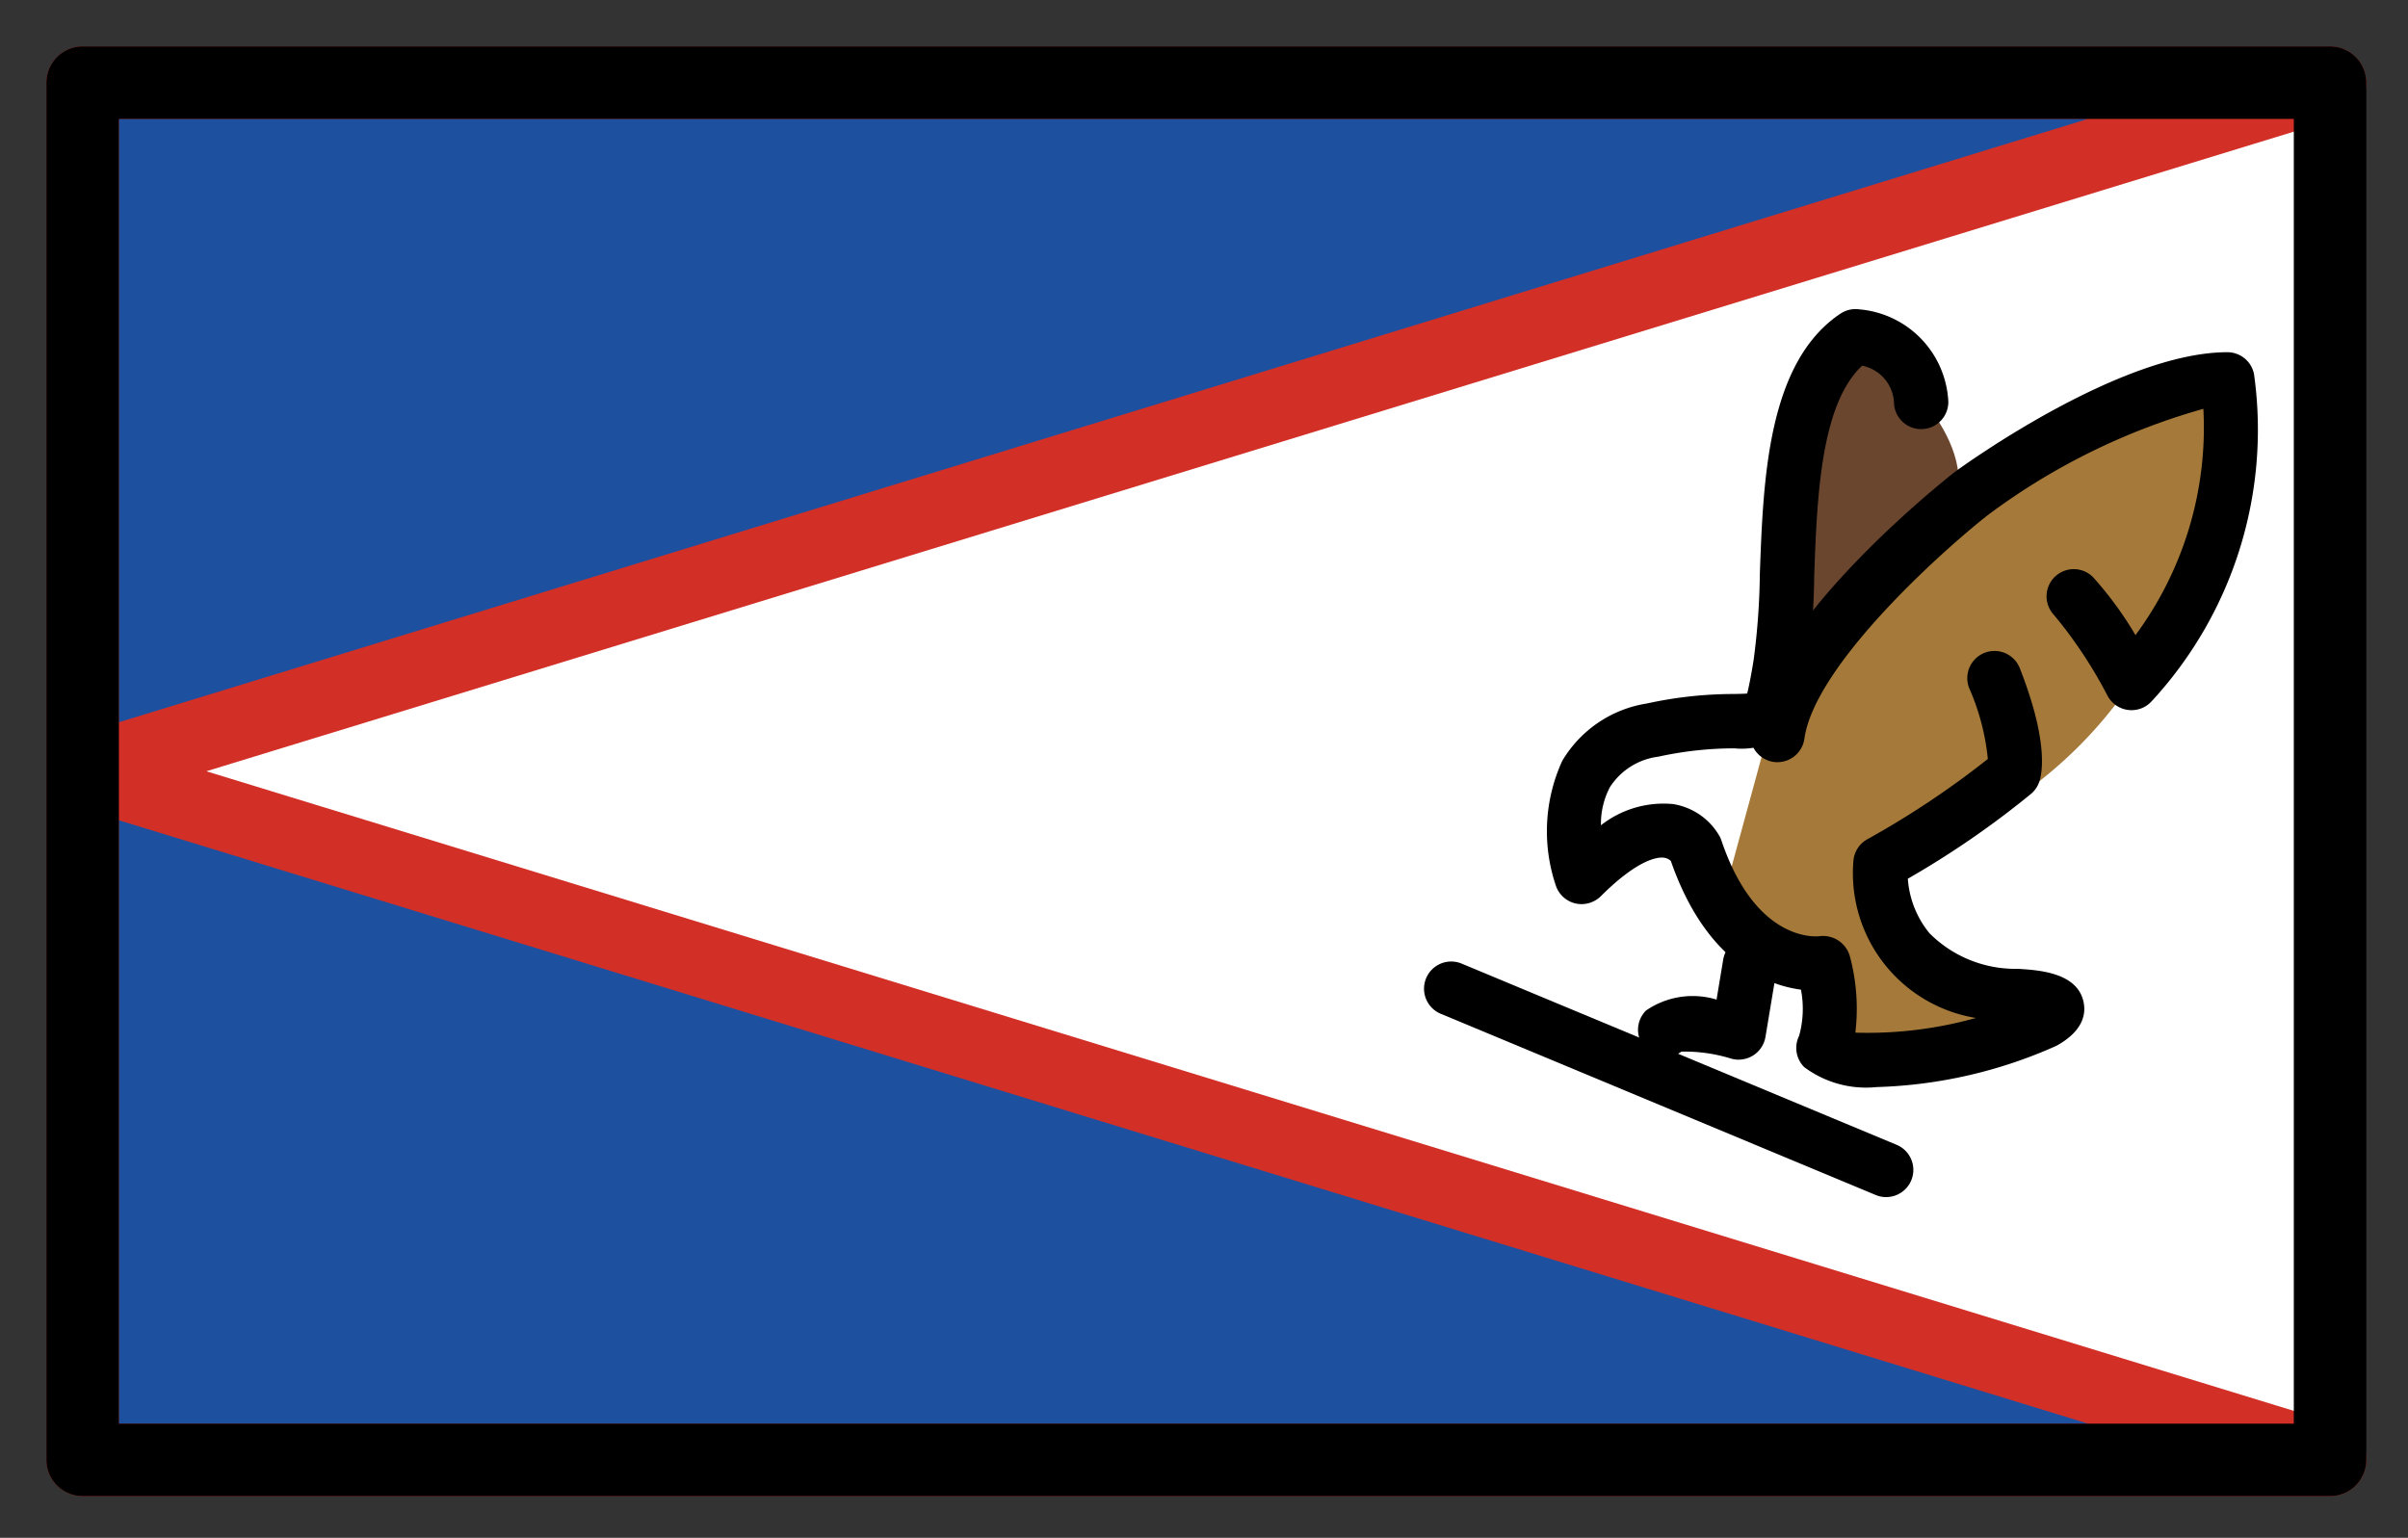 <svg xmlns="http://www.w3.org/2000/svg" role="img" viewBox="2.72 14.72 66.43 42.43"><rect x="2.72" y="14.72" width="66.43" height="42.43" fill="#333333" stroke="none"/><title>1F1E6-1F1F8.svg</title><path fill="#fff" d="M5 17h62v38H5z"/><path d="M5 17v19l62-19H5zm0 19v19h62L5 36z" fill="#1e50a0" stroke="#d22f27" stroke-linecap="round" stroke-linejoin="round" stroke-width="2"/><path fill="#a57939" d="M46.023 38.883s-2.106-4.716 5.49-4.297c0 0 1.692-7.057 12.222-9.398 0 0 1.02 9.812-8.875 13.31a4.145 4.145 0 0 0 3.384 3.913c.451.105 1.128-.105 1.279 0 .827.769-5.245 1.896-6.524 1.511v-2.716s-2.351.052-3.592-3.092c-.037 0-.865-1.572-3.384.768z"/><path fill="#6a462f" d="M52.094 33.961S50.935 25.153 53.906 24c0 0 2.85 2 2.85 4z"/><path fill="#fff" d="M50.283 39.395s-1.806-2.862-3.622-.905c0 0-2.626-4.664 5.094-4.489z"/><path d="M54.476 44.715a2.849 2.849 0 0 1-1.982-.551.75.75 0 0 1-.141-.866 2.773 2.773 0 0 0 .05-1.272c-.961-.128-2.622-.772-3.588-3.549a.324.324 0 0 0-.197-.092c-.142-.02-.684.012-1.735 1.062a.76.76 0 0 1-.697.201.752.752 0 0 1-.541-.483 4.671 4.671 0 0 1 .173-3.452 3.31 3.31 0 0 1 2.336-1.583 11.258 11.258 0 0 1 2.391-.262c.128-.002.279-.004.375-.013.032-.122.1-.441.178-.926a19.422 19.422 0 0 0 .171-2.373c.094-2.597.209-5.83 2.221-7.18a.75.75 0 0 1 .517-.121 2.687 2.687 0 0 1 2.462 2.555.75.75 0 0 1-1.5 0 1.093 1.093 0 0 0-.878-1c-1.152 1.074-1.246 3.681-1.322 5.801a20.199 20.199 0 0 1-.191 2.567 2.912 2.912 0 0 1-.713 1.879 2.037 2.037 0 0 1-1.295.311 9.785 9.785 0 0 0-2.102.23 1.861 1.861 0 0 0-1.338.846 2.175 2.175 0 0 0-.244 1.046 2.794 2.794 0 0 1 1.985-.585 1.8 1.8 0 0 1 1.295.902.747.747 0 0 1 .043.102c.953 2.828 2.636 2.653 2.709 2.641a.769.769 0 0 1 .837.564 5.569 5.569 0 0 1 .149 2.098 11.092 11.092 0 0 0 3.326-.405 4.047 4.047 0 0 1-3.378-4.351.75.75 0 0 1 .379-.578 24.484 24.484 0 0 0 3.328-2.217 6.399 6.399 0 0 0-.515-1.955.75.75 0 0 1 1.397-.549c.81 2.062.61 2.935.53 3.153a.75.75 0 0 1-.227.319 25.057 25.057 0 0 1-3.392 2.336 2.662 2.662 0 0 0 .596 1.503 3.345 3.345 0 0 0 2.434.983c.571.034 1.634.098 1.815.903.074.328.005.807-.746 1.221a13.025 13.025 0 0 1-4.973 1.139z"/><path d="M51.757 35.75a.76.76 0 0 1-.104-.007.751.751 0 0 1-.64-.846c.415-2.973 5.101-6.735 5.633-7.154.204-.15 4.55-3.305 7.521-3.305a.749.749 0 0 1 .735.604 11.043 11.043 0 0 1-2.822 9.025.75.75 0 0 1-1.222-.156 12.405 12.405 0 0 0-1.471-2.219.75.75 0 1 1 1.084-1.037 9.924 9.924 0 0 1 1.161 1.589 9.634 9.634 0 0 0 1.873-6.244 18.133 18.133 0 0 0-5.953 2.937c-1.296 1.02-4.773 4.151-5.054 6.166a.751.751 0 0 1-.743.646zm-1.072 8.208a.757.757 0 0 1-.203-.028 4.369 4.369 0 0 0-1.376-.195.75.75 0 0 1-.975-1.135 2.271 2.271 0 0 1 1.944-.3l.183-1.102a.75.75 0 0 1 1.48.247l-.314 1.886a.751.751 0 0 1-.74.626zm-1.613-.215zm.12-.082l-.001.001z"/><g><path fill="#fff" d="M42.755 42l12 5"/><path d="M54.755 47.75a.749.749 0 0 1-.288-.058l-12-5a.75.75 0 1 1 .576-1.385l12 5a.75.75 0 0 1-.288 1.442z"/></g><g><path fill="none" stroke="#000" stroke-linecap="round" stroke-linejoin="round" stroke-width="2" d="M5 17h62v38H5z"/></g></svg>